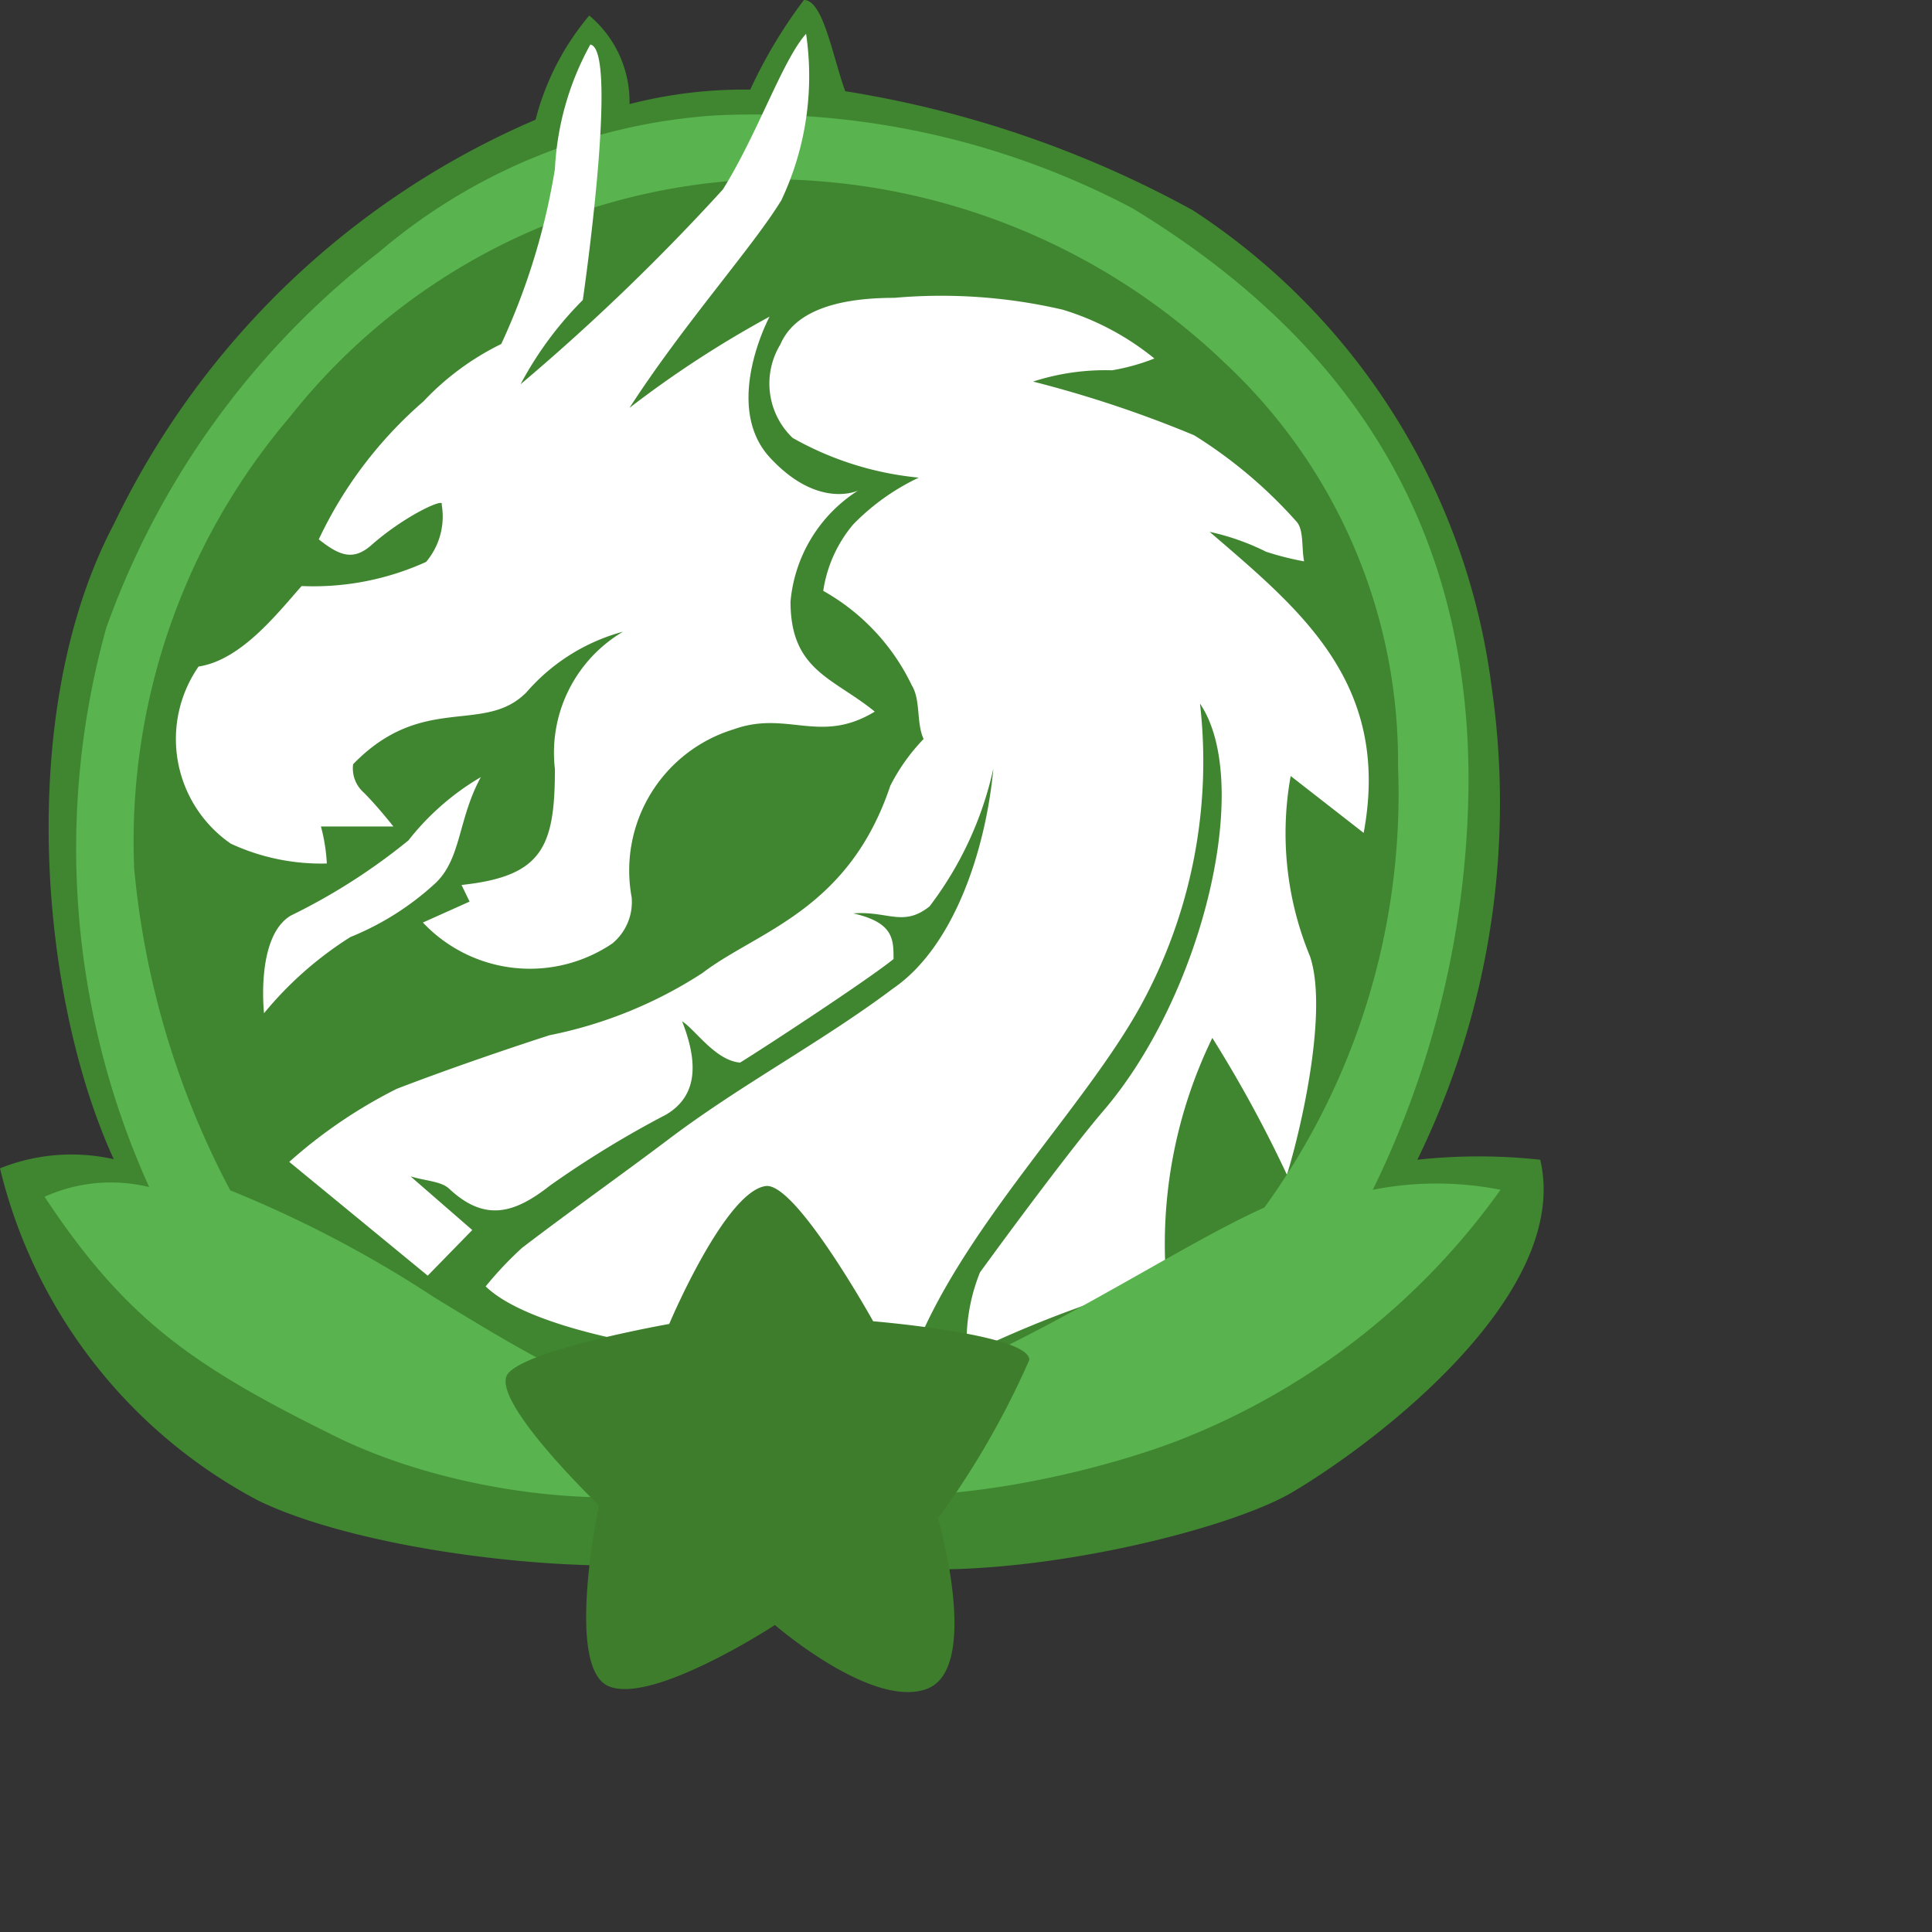 <svg id="Emblem-Green" xmlns="http://www.w3.org/2000/svg" viewBox="0 0 36 36">
  <rect x="0" y="0" width="36" height="36" fill="#333333" stroke="none"/>
  <defs>
  <style>
  #outer-frame { fill: #408630; }
  #inner-frame { fill: #59b34f; }
  #star { fill: #3e7d2c; }
  .dragon { fill: #fff; }
  </style>
  </defs>
  <path id="outer-frame" d="M5.78,12c-1.84,3.49-1.38,8.83,0,11.83A3.58,3.58,0,0,0,3.66,24a9.53,9.53,0,0,0,4.81,6.19c2.53,1.23,8.77,1.71,9.77.55,1.64,1.58,7.88.26,9.51-.71s5.19-3.71,4.61-6.19a10.62,10.62,0,0,0-2.29,0A15.12,15.12,0,0,0,31.45,15a12.48,12.48,0,0,0-5.56-8.85,19.92,19.92,0,0,0-6.48-2.22c-.24-.66-.41-1.7-.77-1.7a9,9,0,0,0-1,1.67,8.52,8.52,0,0,0-2.25.27,2.09,2.09,0,0,0-.75-1.65,4.89,4.89,0,0,0-1,1.94A15.49,15.49,0,0,0,5.78,12Z" transform="translate(-3.66 -2.23)"/>
  <path id="dragon-body" class="dragon" d="M20.65,15c.17.28.08.69.22,1a3.62,3.62,0,0,0-.62.87c-.78,2.33-2.48,2.71-3.5,3.49a8.16,8.16,0,0,1-2.85,1.16s-1.5.48-2.85,1a9.2,9.2,0,0,0-2,1.36L11.63,26l.83-.85-1.15-1c.3.09.58.09.73.24.67.62,1.22.44,1.87-.07A18.8,18.8,0,0,1,16.07,23c.61-.36.59-1,.3-1.74.25.16.62.73,1.08.77.44-.27,2.38-1.54,2.86-1.93,0-.37,0-.68-.75-.85.64-.05.93.26,1.42-.13a6.55,6.55,0,0,0,1.19-2.57c-.14,1.51-.73,3.32-1.87,4.1-1.33,1-2.87,1.81-4.21,2.83-.89.67-1.81,1.32-2.7,2a6.64,6.64,0,0,0-.68.72c1.17,1.14,6.17,1.69,8,1.18.93-2.32,3.15-4.5,4.2-6.4a9.47,9.47,0,0,0,1.11-5.64c1,1.48.05,5.44-1.81,7.6-.59.69-1.76,2.27-2.29,3a3.45,3.45,0,0,0-.24,1.53,20.83,20.83,0,0,1,3.71-1.39,8.78,8.78,0,0,1,.86-4.51,23.62,23.62,0,0,1,1.39,2.55c.27-.87.77-3.06.43-4.07a6,6,0,0,1-.36-3.36l1.36,1.06c.52-2.8-1.2-4.17-2.87-5.61a4.47,4.47,0,0,1,1.05.37,5.27,5.27,0,0,0,.71.18c-.05-.25,0-.6-.15-.75a8.69,8.69,0,0,0-1.9-1.6,21.74,21.74,0,0,0-3-1,4.36,4.36,0,0,1,1.47-.21,3.89,3.89,0,0,0,.79-.22A5,5,0,0,0,23.46,8a10,10,0,0,0-3.14-.22c-.93,0-1.83.19-2.12.87a1.4,1.4,0,0,0,.23,1.74,5.91,5.91,0,0,0,2.35.74,4.22,4.22,0,0,0-1.22.87A2.48,2.48,0,0,0,19,13.24,4,4,0,0,1,20.65,15Z" transform="translate(-3.66 -2.23)"/>
  <path id="inner-frame" d="M24.76,6.11A15.11,15.11,0,0,0,17,4.38a10.74,10.74,0,0,0-6.28,2.55,15.39,15.39,0,0,0-5.08,7,15.32,15.32,0,0,0,.8,10.42,3,3,0,0,0-1.95.18C6,26.81,7.24,27.68,9.92,29s6.83,1.55,8,.34c1.21,1.41,5.55.56,7.7-.27a13.29,13.29,0,0,0,6-4.67,6.13,6.13,0,0,0-2.38,0A17.5,17.5,0,0,0,31,17.61C31.31,11.86,28.5,8.38,24.76,6.11Zm-6.91-.54A12.3,12.3,0,0,1,26.49,9a10.16,10.16,0,0,1,3.22,7.51,13.11,13.11,0,0,1-2.49,8.22c-2.22,1-5.83,3.66-9.4,4.16-2.31-.16-4.3-1.41-6.06-2.48a21.86,21.86,0,0,0-3.81-2,15.92,15.92,0,0,1-1.79-6A12.2,12.2,0,0,1,9.06,10,11.67,11.67,0,0,1,17.85,5.57Z" transform="translate(-3.66 -2.23)"/>
  <path id="dragon-head" class="dragon" d="M19.65,11.37s-.74.36-1.64-.61S18,8.13,18,8.13a19.61,19.61,0,0,0-2.61,1.7c1-1.55,2.3-3,2.83-3.87a5.41,5.41,0,0,0,.46-3.1c-.44.49-.9,1.86-1.55,2.9a40.08,40.08,0,0,1-3.77,3.63,6.6,6.6,0,0,1,1.16-1.57s.68-4.67.14-4.76A5.34,5.34,0,0,0,14,5.38a12.49,12.49,0,0,1-1,3.26,5,5,0,0,0-1.45,1.07,7.79,7.79,0,0,0-1.95,2.57c.39.31.65.41,1,.09.62-.54,1.35-.87,1.29-.74a1.31,1.31,0,0,1-.29,1.07,5.07,5.07,0,0,1-2.32.45c-.46.52-1.13,1.38-1.92,1.5a2.37,2.37,0,0,0,.6,3.3,4,4,0,0,0,1.79.37,3.3,3.3,0,0,0-.11-.69l1.35,0s-.29-.37-.55-.63a.6.6,0,0,1-.2-.53c1.3-1.34,2.44-.54,3.23-1.34A3.63,3.63,0,0,1,15.27,14,2.62,2.62,0,0,0,14,16.56c0,1.46-.24,2-1.74,2.16l.15.31-.87.39a2.74,2.74,0,0,0,3.53.39,1,1,0,0,0,.36-.86,2.75,2.75,0,0,1,1.9-3.13c1-.36,1.61.29,2.63-.33-.77-.63-1.57-.76-1.57-2.05A2.74,2.74,0,0,1,19.65,11.37Z" transform="translate(-3.66 -2.23)"/>
  <path id="dragon-tongue" class="dragon" d="M12.62,16.71a4.8,4.8,0,0,0-1.35,1.18,11.31,11.31,0,0,1-2.19,1.4c-.66.39-.5,1.82-.5,1.82a6.7,6.7,0,0,1,1.61-1.42,5.22,5.22,0,0,0,1.58-1C12.26,18.23,12.19,17.5,12.62,16.71Z" transform="translate(-3.66 -2.23)"/>
  <path id="star" d="M17.93,24.33c.56-.07,2,2.52,2,2.52s2.91.24,2.91.72a15.7,15.7,0,0,1-1.7,2.95s.81,2.8-.21,3.18-2.83-1.19-2.83-1.19S15.82,34,15,33.65s-.18-3.37-.18-3.37-2.08-2-1.69-2.46,3-.92,3-.92S17.17,24.43,17.93,24.33Z" transform="translate(-3.66 -2.23)"/>
</svg>
